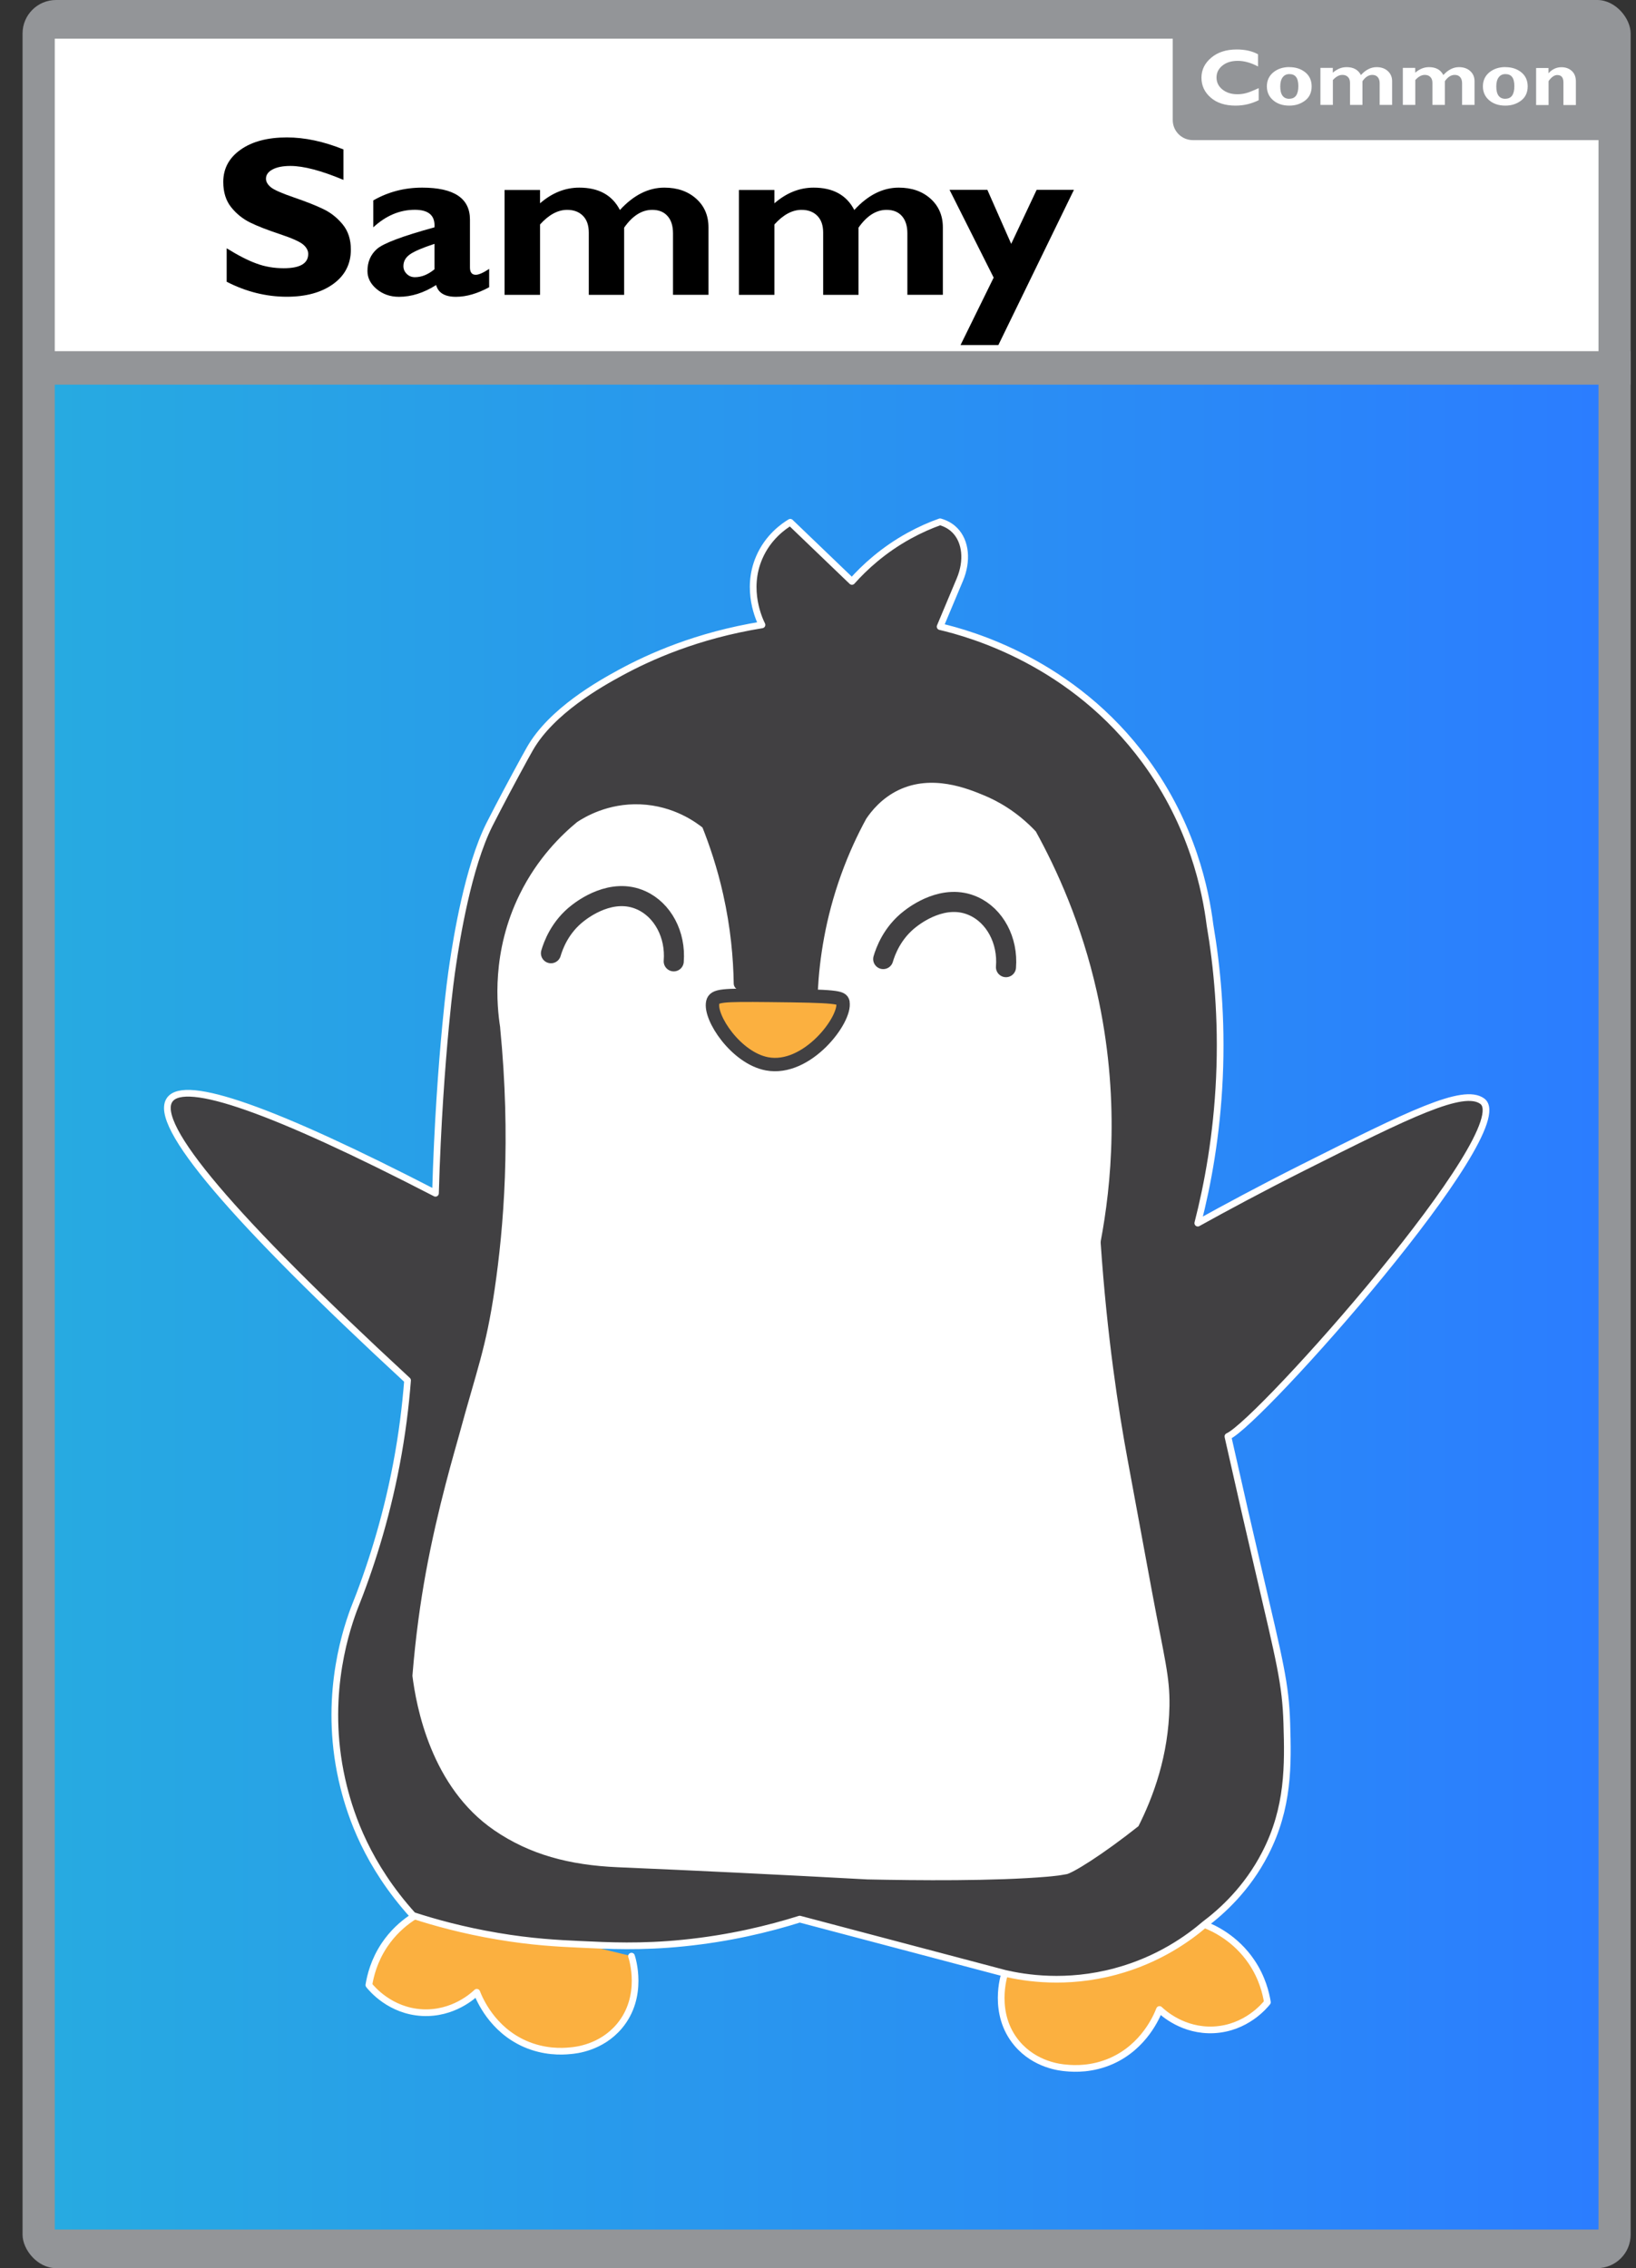 <?xml version="1.0" encoding="UTF-8"?>
<svg id="Outline" xmlns="http://www.w3.org/2000/svg" width="244.38" height="338.83" xmlns:xlink="http://www.w3.org/1999/xlink" viewBox="0 0 244.38 338.83">
  <rect x="0" y="0" width="244.38" height="338.83" fill="#333333" stroke="none"/>
  <defs>
    <style>
      .cls-1, .cls-2 {
        fill: #fff;
      }

      .cls-3, .cls-2, .cls-4, .cls-5, .cls-6 {
        stroke-linecap: round;
        stroke-linejoin: round;
      }

      .cls-3, .cls-4 {
        stroke: #fff;
      }

      .cls-3, .cls-6 {
        fill: #fbb040;
      }

      .cls-2, .cls-5, .cls-6 {
        stroke: #414042;
      }

      .cls-2, .cls-6 {
        stroke-width: 2px;
      }

      .cls-7 {
        stroke: #939598;
        stroke-miterlimit: 10;
        stroke-width: 5px;
      }

      .cls-7, .cls-5 {
        fill: none;
      }

      .cls-4 {
        fill: #414042;
      }

      .cls-8 {
        fill: #939598;
      }

      .cls-5 {
        stroke-width: 3px;
      }

      .cls-9 {
        fill: url(#linear-gradient);
      }
    </style>
    <linearGradient id="linear-gradient" x1="8.18" y1="194.01" x2="238.78" y2="194.01" gradientUnits="userSpaceOnUse">
      <stop offset="0" stop-color="#27aae1"/>
      <stop offset="1" stop-color="#2b7dff"/>
    </linearGradient>
  </defs>
  <rect class="cls-8" x="3.37" width="240.21" height="338.83" rx="5" ry="5"/>
  <rect class="cls-9" x="8.18" y="54.96" width="230.6" height="278.1"/>
  <path class="cls-3" d="M94.33,292.22c.11.31,1.93,6.01-1.81,10.46-2.73,3.25-6.55,3.61-7.32,3.67-1.34.14-3.94.22-6.79-1.03-4.91-2.17-6.79-6.67-7.19-7.7-.51.48-3.52,3.27-8.13,3.04-4.81-.25-7.57-3.59-7.99-4.12.22-1.37.77-3.66,2.35-6.01,2.41-3.58,5.71-5.08,7.05-5.6"/>
  <path class="cls-3" d="M150.09,294.79c-.11.31-1.93,6.01,1.81,10.46,2.73,3.25,6.55,3.61,7.32,3.67,1.34.14,3.94.22,6.79-1.03,4.91-2.17,6.79-6.67,7.19-7.7.51.48,3.52,3.27,8.13,3.04,4.81-.25,7.57-3.59,7.99-4.12-.22-1.37-.77-3.66-2.35-6.01-2.41-3.58-5.71-5.08-7.05-5.6"/>
  <path class="cls-4" d="M183.42,214.59c1.86,8.28,3.43,15.13,4.57,19.98,3.17,13.61,4.05,16.95,4.23,22.88.19,6.22.3,12.6-3.23,19.44-2.72,5.29-6.5,8.68-9.06,10.6-2.31,1.98-6.78,5.27-13.3,7.02-7.35,1.98-13.51.98-16.53.28-10.21-2.7-20.43-5.4-30.64-8.1-4.65,1.46-10.5,2.88-17.33,3.57-6.33.65-11.31.4-15.45.2-3.33-.15-7.25-.35-12.36-1.22-5.16-.87-9.44-2.06-12.63-3.1-6.85-7.58-9.26-14.86-10.35-19.18-3.12-12.4.06-22.6,1.48-26.46,2.42-6.01,4.78-13.3,6.39-21.74.85-4.47,1.37-8.68,1.67-12.55-26.28-24.29-38.12-38.27-35.53-41.92,2.26-3.19,15.49,1.47,39.7,13.97.3-10.47.94-18.96,1.51-24.99.5-5.26.86-7.76,1.11-9.43.52-3.46,2.22-14.24,5.44-20.66.25-.49,1.79-3.52,3.9-7.42.93-1.73,1.87-3.44,2.15-3.92,3.23-5.65,10.5-9.71,13.5-11.34,4.28-2.33,11.4-5.57,21.16-7.15-.34-.68-2.51-5.2-.41-10.06,1.32-3.07,3.66-4.68,4.64-5.27,3.07,2.95,6.14,5.89,9.21,8.84,1.86-2.09,4.65-4.68,8.53-6.82,1.64-.9,3.21-1.59,4.64-2.09,1.15.33,1.84.9,2.21,1.28,1.64,1.67,1.91,4.57.74,7.35-.98,2.35-1.97,4.69-2.95,7.03,4.53,1.07,19.81,5.29,30.63,20.05,7.09,9.66,9.04,19.44,9.68,24.5,1.04,6.11,1.82,13.89,1.41,22.88-.39,8.54-1.74,15.88-3.23,21.68,4.02-2.23,9.36-5.11,15.72-8.31,15.92-8,23.94-11.96,26.77-9.91,5.67,4.11-33.24,48-37.99,50.08Z"/>
  <path class="cls-2" d="M73.71,153.57c1.63,16.53.53,29.76-.81,38.88-1.3,8.85-2.63,11.85-5.31,21.75-.51,1.9-3.17,10.71-4.97,20.58-.78,4.28-1.54,9.53-2.02,15.59.59,4.71,2.82,17.15,12.7,23.9,5.45,3.72,11.54,5.35,18.94,5.67,5.88.25,11.8.52,17.74.81,6.55.32,13.07.66,19.55,1.01,7.42.16,19.02.27,27.01-.41.43-.04,1-.09,1.69-.18,0,0,.69-.1,1.33-.22,1.11-.21,5.62-2.99,11.29-7.49,2.37-4.65,4.71-11.01,4.84-18.63.07-4.52-.78-7.31-2.62-17.21-1.22-6.55-2.41-13.1-3.63-19.64-1.38-7.45-3.07-18.36-4.03-32.4,1.55-8.22,2.99-21.74-.6-37.67-2.31-10.24-6.02-18.42-9.27-24.3-3.08-3.3-6.23-4.9-8.06-5.67-2.56-1.07-8.24-3.43-13.7-.81-2.76,1.33-4.41,3.42-5.24,4.66-1.33,2.43-2.66,5.27-3.83,8.51-2.43,6.74-3.29,12.87-3.54,17.59-2.31-.33-4.62-.65-6.94-.98h-3.63c-.06-3.78-.45-8.41-1.61-13.57-.89-3.97-2.06-7.43-3.22-10.33-1.12-.92-4.71-3.63-10.08-3.85-5.16-.21-8.85,2.02-10.08,2.84-2.41,1.98-6.13,5.57-8.87,11.14-4.37,8.87-3.53,17.2-3.02,20.45Z"/>
  <path class="cls-5" d="M82.3,142.4c.34-1.15,1.33-3.94,4.05-6.02.72-.55,5.06-3.88,9.45-1.88,3.18,1.44,5.16,5.11,4.84,9.11"/>
  <path class="cls-5" d="M131.93,143.27c.34-1.15,1.33-3.94,4.05-6.02.72-.55,5.06-3.88,9.45-1.88,3.18,1.44,5.16,5.11,4.84,9.11"/>
  <path class="cls-6" d="M125.92,149.72c-.16-.77-.87-.92-11.02-1.02-7.05-.07-8.18-.02-8.43,1.02-.53,2.28,3.48,8.33,8.1,9.2,6,1.13,11.86-6.66,11.34-9.2Z"/>
  <rect class="cls-1" x="8.18" y="5.78" width="230.6" height="49.18"/>
  <path class="cls-8" d="M175.18,5.17h64.83v15.76h-61.83c-1.66,0-3-1.34-3-3V5.17h0Z"/>
  <g>
    <path d="M51.3,22.34v4.53c-3.31-1.38-5.94-2.08-7.91-2.08-1.12,0-2.01.17-2.67.52s-.99.81-.99,1.39c0,.44.24.86.71,1.26.48.4,1.64.91,3.48,1.54,1.84.63,3.32,1.22,4.43,1.76,1.11.54,2.06,1.31,2.86,2.29.8.99,1.2,2.23,1.2,3.74,0,2.15-.88,3.86-2.63,5.13-1.75,1.27-4.07,1.91-6.93,1.91-3.09,0-6.09-.75-8.99-2.24v-5c1.67,1.04,3.14,1.8,4.43,2.27,1.28.48,2.65.71,4.09.71,2.44,0,3.66-.71,3.66-2.14,0-.49-.24-.95-.73-1.38-.49-.43-1.66-.96-3.52-1.58-1.86-.62-3.34-1.19-4.43-1.73s-2.03-1.29-2.82-2.27-1.19-2.25-1.19-3.79c0-1.99.86-3.6,2.59-4.82,1.72-1.22,4.03-1.83,6.92-1.83,2.67,0,5.48.6,8.44,1.79Z"/>
    <path d="M73.07,40.17v2.74c-1.76.95-3.41,1.43-4.96,1.43-1.67,0-2.65-.59-2.96-1.76-1.84,1.17-3.69,1.76-5.55,1.76-1.31,0-2.42-.39-3.34-1.16s-1.37-1.67-1.37-2.69c0-1.36.47-2.46,1.42-3.3.95-.84,3.81-1.92,8.59-3.23.12-1.75-.86-2.62-2.93-2.62-2.25,0-4.32.87-6.21,2.62v-4.02c2.21-1.27,4.65-1.91,7.3-1.91,4.76,0,7.14,1.59,7.14,4.77v7.15c0,.73.29,1.1.87,1.1.44,0,1.11-.29,2-.88ZM64.9,40.23v-3.8c-1.77.58-2.99,1.1-3.65,1.56s-.99,1.05-.99,1.76c0,.46.17.85.5,1.17.33.33.74.49,1.21.49,1,0,1.97-.39,2.93-1.18Z"/>
    <path d="M80.67,28.36v2.01c1.8-1.56,3.75-2.34,5.86-2.34,2.89,0,4.92,1.11,6.07,3.34,2.04-2.22,4.25-3.34,6.64-3.34,1.94,0,3.52.55,4.75,1.65,1.23,1.1,1.84,2.53,1.84,4.29v10.07h-5.3v-9.19c0-1.11-.27-1.97-.82-2.58-.55-.62-1.31-.92-2.29-.92-1.55,0-2.95.89-4.19,2.66v10.04h-5.28v-9.29c0-1.1-.29-1.94-.88-2.53-.59-.59-1.37-.88-2.35-.88-1.39,0-2.74.73-4.05,2.18v10.52h-5.3v-15.67h5.3Z"/>
    <path d="M115.68,28.36v2.01c1.8-1.56,3.75-2.34,5.86-2.34,2.89,0,4.92,1.11,6.07,3.34,2.04-2.22,4.25-3.34,6.64-3.34,1.94,0,3.52.55,4.75,1.65,1.22,1.1,1.84,2.53,1.84,4.29v10.07h-5.3v-9.19c0-1.11-.28-1.97-.82-2.58-.55-.62-1.31-.92-2.29-.92-1.55,0-2.95.89-4.19,2.66v10.04h-5.28v-9.29c0-1.1-.29-1.94-.88-2.53-.59-.59-1.37-.88-2.35-.88-1.39,0-2.74.73-4.05,2.18v10.52h-5.3v-15.67h5.3Z"/>
    <path d="M160.42,28.36l-11.29,23.19h-5.65l4.95-10.08-6.59-13.11h5.65l3.56,8.07,3.8-8.07h5.56Z"/>
  </g>
  <g>
    <path class="cls-1" d="M188.02,13.18v1.79c-1.1.54-2.25.81-3.45.81-1.56,0-2.8-.4-3.72-1.2s-1.38-1.79-1.38-2.97.49-2.17,1.46-2.99,2.24-1.23,3.81-1.23c1.25,0,2.31.24,3.18.72v1.82c-1.06-.56-2.07-.84-3.02-.84s-1.7.23-2.29.7c-.59.47-.89,1.06-.89,1.78s.29,1.33.88,1.8,1.33.71,2.24.71c.45,0,.89-.06,1.3-.17.42-.11,1.04-.36,1.87-.74Z"/>
    <path class="cls-1" d="M192.6,10.03c.93,0,1.72.25,2.36.76s.97,1.22.97,2.12-.33,1.62-.99,2.12c-.66.5-1.44.75-2.35.75-.98,0-1.79-.27-2.41-.8-.62-.53-.94-1.23-.94-2.08s.32-1.56.96-2.09c.64-.52,1.44-.79,2.39-.79ZM192.6,14.75c.89,0,1.34-.63,1.34-1.88s-.45-1.8-1.34-1.8c-.43,0-.76.16-1,.48-.24.32-.36.77-.36,1.36,0,1.23.45,1.85,1.36,1.85Z"/>
    <path class="cls-1" d="M199.09,10.15v.71c.63-.55,1.32-.83,2.06-.83,1.02,0,1.73.39,2.14,1.18.72-.79,1.5-1.18,2.34-1.18.68,0,1.24.19,1.67.58.43.39.65.89.65,1.51v3.55h-1.86v-3.24c0-.39-.1-.69-.29-.91-.19-.22-.46-.33-.81-.33-.54,0-1.04.31-1.47.94v3.54h-1.86v-3.28c0-.39-.1-.68-.31-.89-.21-.21-.48-.31-.83-.31-.49,0-.96.26-1.42.77v3.71h-1.86v-5.53h1.86Z"/>
    <path class="cls-1" d="M211.4,10.15v.71c.63-.55,1.32-.83,2.06-.83,1.02,0,1.73.39,2.14,1.18.72-.79,1.5-1.18,2.34-1.18.68,0,1.24.19,1.67.58.43.39.65.89.65,1.51v3.55h-1.86v-3.24c0-.39-.1-.69-.29-.91-.19-.22-.46-.33-.81-.33-.54,0-1.04.31-1.47.94v3.54h-1.86v-3.28c0-.39-.1-.68-.31-.89-.21-.21-.48-.31-.83-.31-.49,0-.96.26-1.42.77v3.71h-1.86v-5.53h1.86Z"/>
    <path class="cls-1" d="M224.87,10.03c.93,0,1.72.25,2.36.76s.97,1.22.97,2.12-.33,1.62-.99,2.12c-.66.5-1.44.75-2.35.75-.98,0-1.79-.27-2.41-.8-.62-.53-.94-1.23-.94-2.08s.32-1.56.96-2.09c.64-.52,1.44-.79,2.39-.79ZM224.87,14.75c.89,0,1.34-.63,1.34-1.88s-.45-1.8-1.34-1.8c-.43,0-.76.16-1,.48-.24.32-.36.77-.36,1.36,0,1.23.45,1.85,1.36,1.85Z"/>
    <path class="cls-1" d="M231.31,10.15v.79c.55-.6,1.19-.9,1.93-.9.62,0,1.13.18,1.54.55s.62.89.62,1.58v3.52h-1.86v-3.37c0-.74-.31-1.11-.92-1.11-.44,0-.87.3-1.3.91v3.57h-1.86v-5.53h1.86Z"/>
  </g>
  <line class="cls-7" x1="5.96" y1="54.96" x2="243.59" y2="54.96"/>
</svg>